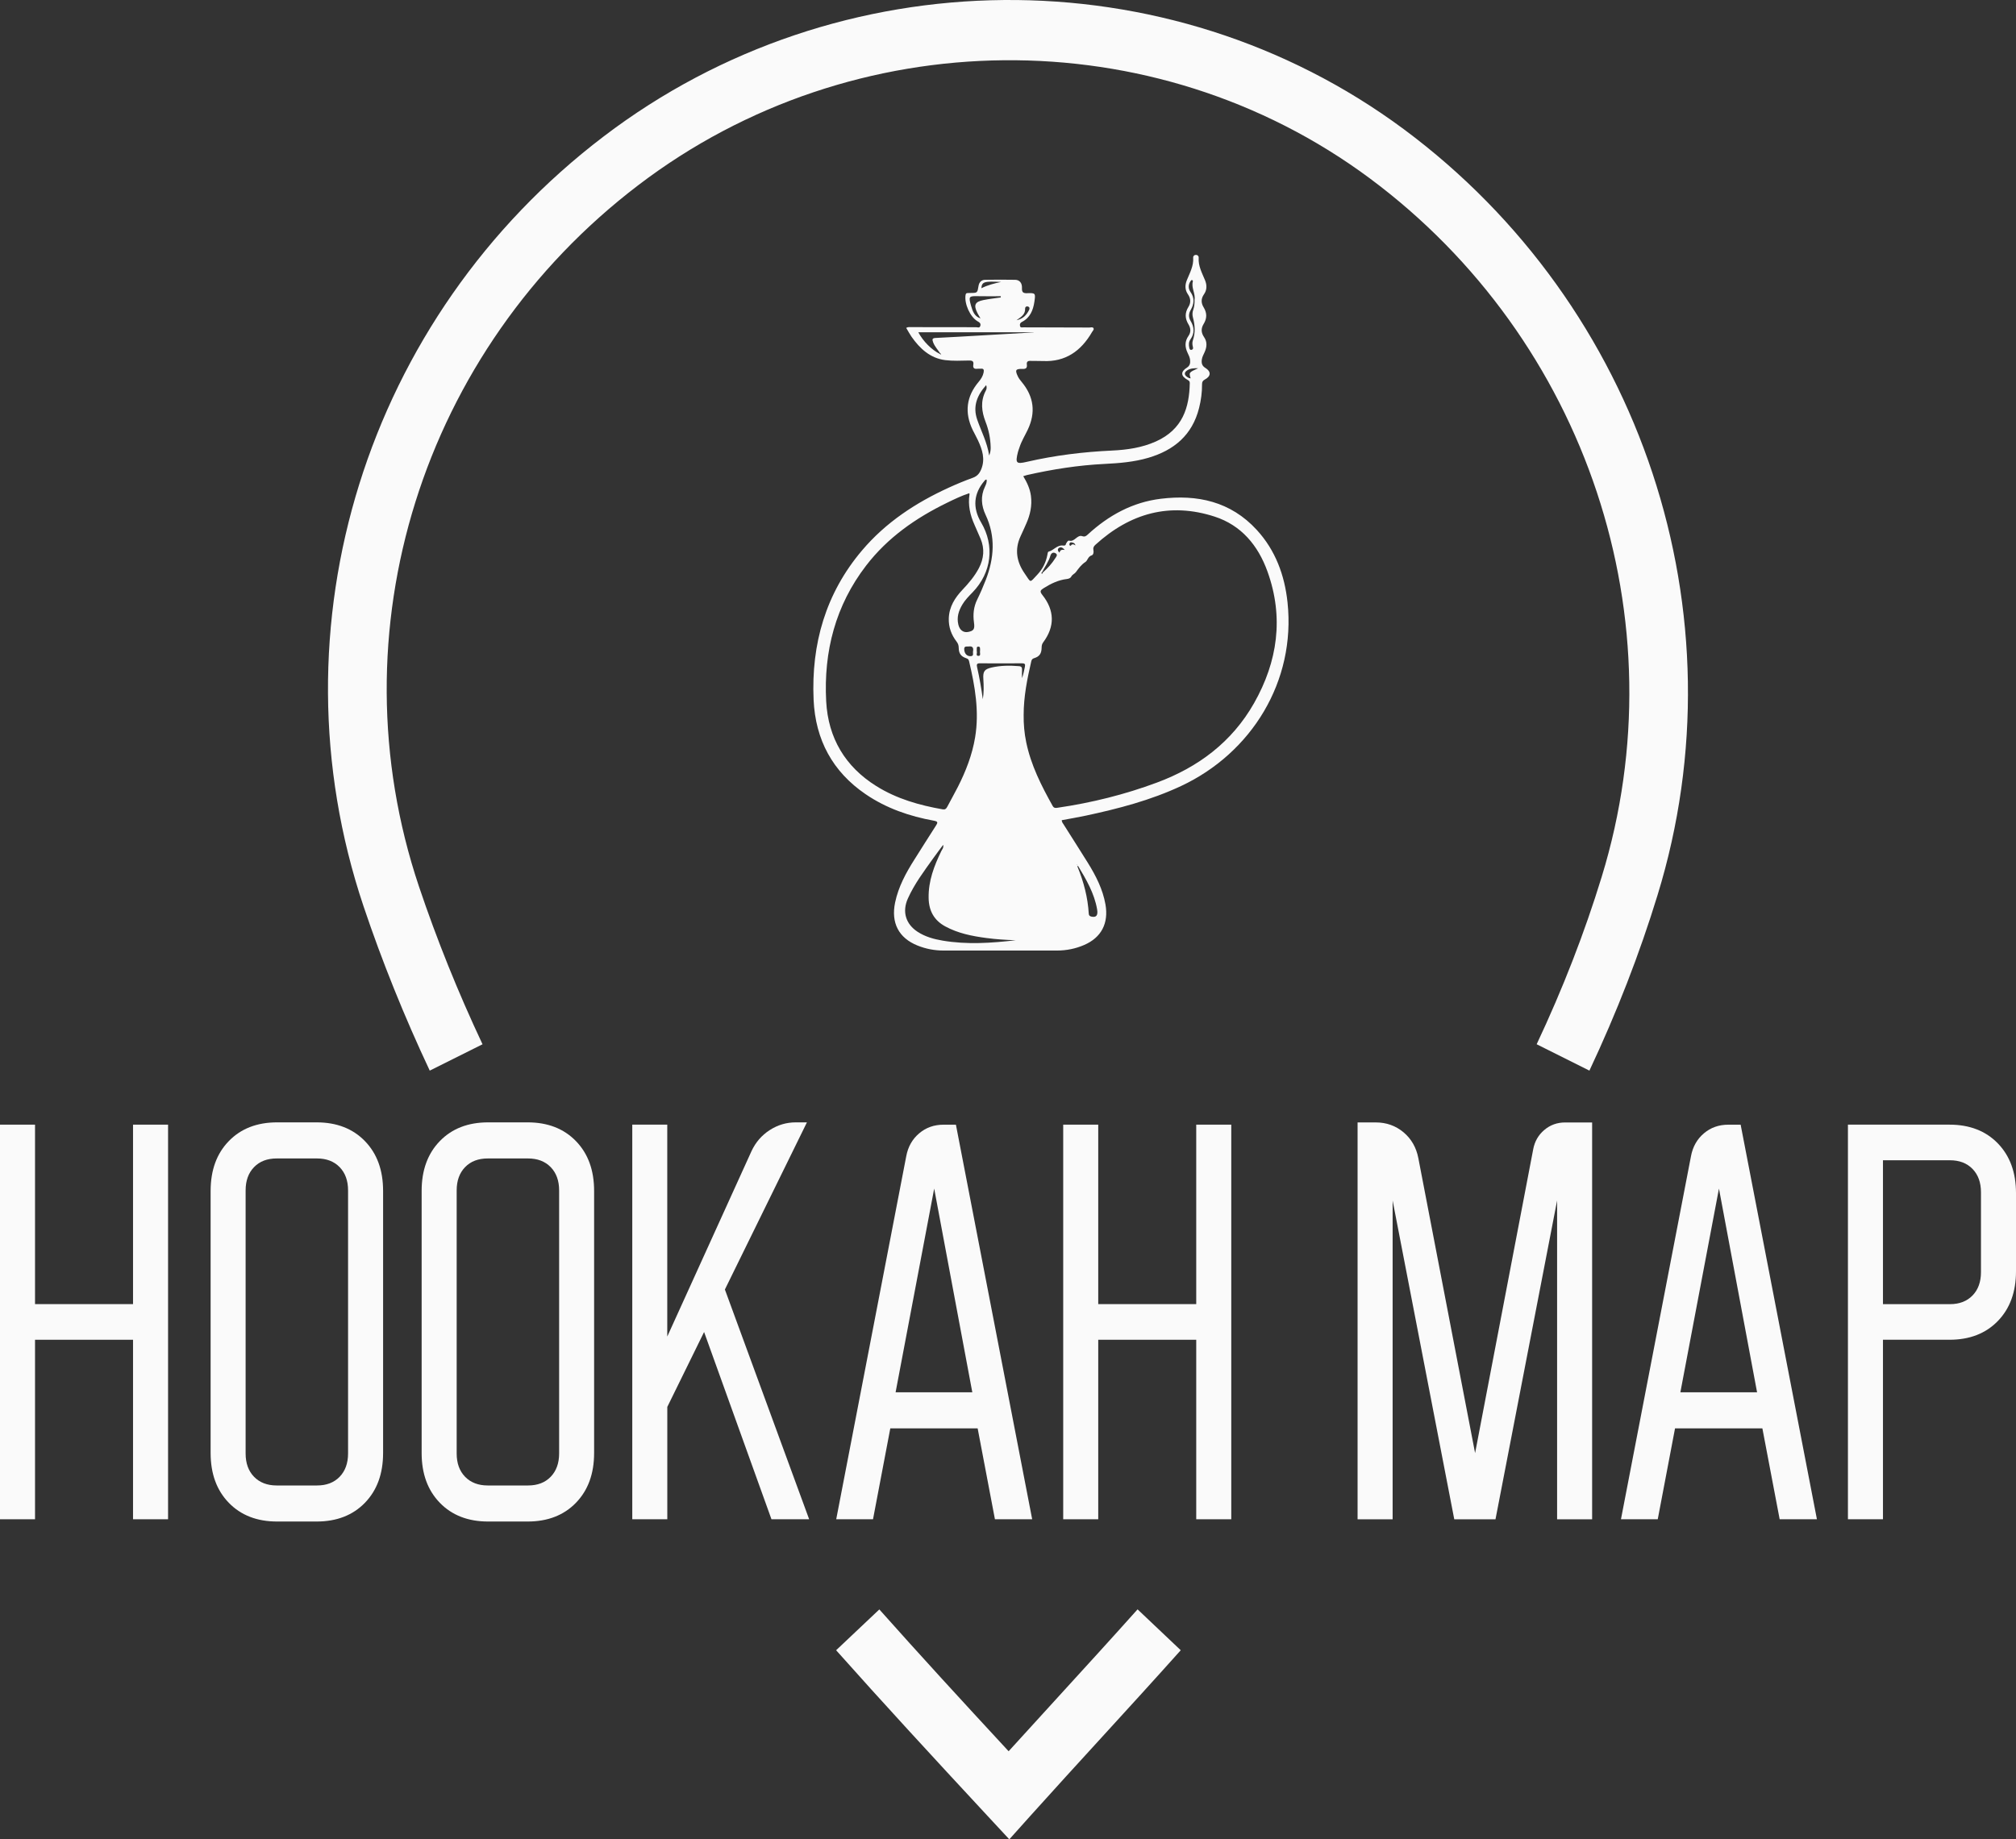 <svg width="183" height="167" viewBox="0 0 183 167" fill="none" xmlns="http://www.w3.org/2000/svg">
<rect x="0" y="0" width="183" height="167" fill="#333333" stroke="none"/>
<path d="M91.619 167L89.663 164.894C84.478 159.307 80.152 154.609 75.898 149.831L79.82 146.125C83.501 150.26 87.241 154.341 91.557 159.002C93.087 157.315 94.604 155.655 96.107 154.009C98.532 151.353 100.918 148.741 103.262 146.118L107.18 149.831C104.824 152.466 102.425 155.095 99.984 157.765C97.862 160.089 95.71 162.439 93.539 164.857L91.619 167ZM144.277 97.205L139.489 94.811C141.858 89.781 143.844 84.667 145.39 79.617C152.544 56.347 144.078 30.855 124.324 16.18C104.765 1.67 77.473 1.925 57.96 16.797C38.278 31.777 30.271 57.37 38.03 80.485C39.638 85.271 41.578 90.093 43.801 94.814L39.01 97.205C36.696 92.289 34.675 87.269 32.998 82.279C24.47 56.884 33.229 28.799 54.793 12.391C76.145 -3.883 106.015 -4.152 127.432 11.734C149.058 27.8 158.312 55.744 150.461 81.273C148.84 86.575 146.757 91.934 144.277 97.205Z" fill="#FAFAFA"/>
<path d="M3.18 102.111V118.405H12.076V102.111H15.256V137.939H12.076V121.641H3.18V137.939H0V102.111H3.18Z" fill="#FAFAFA"/>
<path d="M19.119 108.124C19.119 106.246 19.669 104.737 20.769 103.604C21.869 102.47 23.331 101.903 25.157 101.903H28.737C30.56 101.903 32.025 102.47 33.125 103.604C34.225 104.737 34.775 106.243 34.775 108.124V131.923C34.775 133.804 34.225 135.31 33.125 136.444C32.025 137.577 30.563 138.144 28.737 138.144H25.157C23.331 138.144 21.869 137.577 20.769 136.444C19.669 135.31 19.119 133.804 19.119 131.923V108.124ZM25.115 134.871H28.776C29.636 134.871 30.319 134.609 30.83 134.083C31.338 133.556 31.595 132.852 31.595 131.967V108.084C31.595 107.198 31.341 106.494 30.83 105.968C30.319 105.445 29.636 105.18 28.776 105.18H25.115C24.255 105.18 23.572 105.441 23.061 105.968C22.55 106.494 22.296 107.198 22.296 108.084V131.967C22.296 132.852 22.55 133.556 23.061 134.083C23.572 134.606 24.255 134.871 25.115 134.871Z" fill="#FAFAFA"/>
<path d="M38.274 108.124C38.274 106.246 38.824 104.737 39.925 103.604C41.025 102.47 42.486 101.903 44.312 101.903H47.892C49.715 101.903 51.18 102.47 52.28 103.604C53.38 104.737 53.93 106.243 53.93 108.124V131.923C53.93 133.804 53.38 135.31 52.28 136.444C51.18 137.577 49.718 138.144 47.892 138.144H44.312C42.486 138.144 41.025 137.577 39.925 136.444C38.824 135.31 38.274 133.804 38.274 131.923V108.124ZM44.273 134.871H47.935C48.794 134.871 49.478 134.609 49.989 134.083C50.496 133.556 50.754 132.852 50.754 131.967V108.084C50.754 107.198 50.5 106.494 49.989 105.968C49.478 105.445 48.794 105.18 47.935 105.18H44.273C43.414 105.18 42.73 105.441 42.219 105.968C41.708 106.494 41.454 107.198 41.454 108.084V131.967C41.454 132.852 41.708 133.556 42.219 134.083C42.73 134.606 43.414 134.871 44.273 134.871Z" fill="#FAFAFA"/>
<path d="M60.57 102.111V121.35L68.216 104.516C68.59 103.714 69.14 103.077 69.866 102.608C70.592 102.138 71.383 101.903 72.242 101.903H73.248L65.801 117.078L73.45 137.939H70.029L63.913 120.937L60.574 127.738V137.939H57.394V102.111H60.57Z" fill="#FAFAFA"/>
<path d="M82.264 104.975C82.424 104.12 82.814 103.426 83.433 102.903C84.051 102.377 84.787 102.115 85.646 102.115H86.772L93.695 137.94H90.314L88.745 129.687H80.816L79.247 137.94H75.907L82.264 104.975ZM88.26 126.41L84.8 107.916L81.297 126.41H88.26Z" fill="#FAFAFA"/>
<path d="M99.691 102.111V118.405H108.587V102.111H111.767V137.939H108.587V121.641H99.691V137.939H96.511V102.111H99.691Z" fill="#FAFAFA"/>
<path d="M123.233 101.909H124.884C125.85 101.909 126.687 102.208 127.4 102.801C128.109 103.395 128.558 104.176 128.747 105.145L133.9 131.932L139.173 104.357C139.306 103.639 139.641 103.053 140.178 102.597C140.716 102.14 141.347 101.912 142.07 101.912H144.524V137.941H141.344V108.998L135.752 137.941H132.009L126.414 108.998V137.941H123.233V101.909Z" fill="#FAFAFA"/>
<path d="M153.497 104.975C153.657 104.12 154.048 103.426 154.666 102.903C155.284 102.377 156.02 102.115 156.879 102.115H158.005L164.929 137.94H161.547L159.978 129.687H152.049L150.48 137.94H147.141L153.497 104.975ZM159.496 126.41L156.036 107.916L152.534 126.41H159.496Z" fill="#FAFAFA"/>
<path d="M176.962 102.111C178.785 102.111 180.25 102.678 181.35 103.811C182.45 104.945 183 106.45 183 108.332V115.421C183 117.302 182.45 118.808 181.35 119.941C180.25 121.075 178.788 121.641 176.962 121.641H170.924V137.939H167.744V102.111H176.962ZM170.924 118.409H177.001C177.86 118.409 178.544 118.147 179.055 117.621C179.563 117.098 179.82 116.39 179.82 115.505V108.248C179.82 107.363 179.566 106.658 179.055 106.132C178.544 105.605 177.86 105.344 177.001 105.344H170.924V118.409Z" fill="#FAFAFA"/>
<path d="M82.258 29.768C82.447 29.668 82.596 29.701 82.736 29.701C84.692 29.704 86.645 29.711 88.602 29.708C88.735 29.708 88.934 29.818 88.992 29.567C89.041 29.346 88.904 29.268 88.742 29.174C88.058 28.779 87.521 27.572 87.648 26.78C87.668 26.663 87.713 26.613 87.817 26.606C87.908 26.602 88.003 26.599 88.094 26.599C88.725 26.596 88.722 26.596 88.826 25.955C88.882 25.616 89.093 25.412 89.419 25.405C90.33 25.389 91.241 25.389 92.153 25.405C92.547 25.412 92.787 25.694 92.768 26.146C92.752 26.519 92.859 26.633 93.227 26.619C93.998 26.592 94.011 26.613 93.894 27.407C93.78 28.175 93.497 28.853 92.774 29.225C92.618 29.305 92.556 29.409 92.586 29.577C92.621 29.785 92.784 29.718 92.901 29.721C94.897 29.728 96.889 29.728 98.884 29.738C99.011 29.738 99.18 29.671 99.255 29.788C99.336 29.916 99.193 30.036 99.128 30.147C98.126 31.884 96.703 32.873 94.678 32.779C94.298 32.763 93.914 32.779 93.53 32.766C93.289 32.756 93.178 32.853 93.211 33.098C93.253 33.423 93.116 33.507 92.814 33.497C92.182 33.477 92.117 33.601 92.407 34.198C92.495 34.376 92.625 34.537 92.752 34.691C93.845 36.012 94.034 37.447 93.295 39.01C93.041 39.547 92.722 40.053 92.54 40.626C92.495 40.767 92.436 40.908 92.4 41.052C92.15 42.055 92.247 42.156 93.211 41.931C95.756 41.344 98.334 41.029 100.938 40.908C102.301 40.844 103.646 40.653 104.915 40.087C107.366 38.99 107.958 36.988 108.001 34.775C108.004 34.6 107.906 34.55 107.786 34.483C107.177 34.138 107.155 33.749 107.74 33.38C108.014 33.209 108.059 32.967 108.03 32.682C108.007 32.447 107.9 32.243 107.802 32.035C107.548 31.505 107.535 30.989 107.884 30.496C108.128 30.15 108.085 29.785 107.887 29.46C107.555 28.916 107.539 28.41 107.88 27.863C108.111 27.494 108.098 27.102 107.832 26.72C107.555 26.324 107.555 25.881 107.734 25.439C108.001 24.782 108.359 24.154 108.31 23.4C108.3 23.242 108.408 23.142 108.557 23.142C108.707 23.142 108.818 23.242 108.808 23.4C108.759 24.154 109.114 24.785 109.384 25.439C109.566 25.881 109.566 26.328 109.29 26.72C109.01 27.119 109.02 27.515 109.257 27.9C109.576 28.42 109.57 28.906 109.254 29.423C109.016 29.812 109.02 30.204 109.296 30.603C109.592 31.029 109.56 31.498 109.352 31.961C109.254 32.182 109.13 32.397 109.094 32.642C109.049 32.961 109.104 33.215 109.41 33.4C109.95 33.728 109.934 34.161 109.368 34.459C109.169 34.563 109.114 34.681 109.114 34.895C109.12 35.62 109.023 36.334 108.847 37.035C108.225 39.523 106.549 40.881 104.251 41.562C102.946 41.948 101.605 42.055 100.257 42.122C97.878 42.239 95.531 42.608 93.207 43.135C93.11 43.158 93.012 43.195 92.885 43.235C93.227 43.806 93.497 44.376 93.582 45.019C93.695 45.898 93.52 46.723 93.168 47.518C92.999 47.9 92.83 48.286 92.651 48.665C92.078 49.885 92.283 51.022 93.022 52.082C93.617 52.934 93.429 52.957 94.18 52.156C94.646 51.656 94.949 51.056 95.076 50.368C95.095 50.257 95.105 50.103 95.196 50.08C95.655 49.962 95.964 49.466 96.485 49.53C96.648 49.55 96.739 49.526 96.771 49.355C96.778 49.329 96.797 49.308 96.811 49.285C96.866 49.188 96.96 49.06 97.042 49.084C97.546 49.245 97.767 48.52 98.243 48.681C98.457 48.755 98.575 48.685 98.724 48.547C100.628 46.787 102.813 45.596 105.374 45.284C108.678 44.882 111.705 45.519 114.087 48.118C115.77 49.956 116.61 52.209 116.874 54.694C117.635 61.857 113.609 68.369 107.213 71.364C104.443 72.662 101.517 73.423 98.555 74.057C97.832 74.211 97.103 74.332 96.378 74.469C96.381 74.65 96.492 74.757 96.566 74.882C97.292 76.035 98.028 77.179 98.747 78.336C99.473 79.509 100.104 80.73 100.349 82.125C100.645 83.832 99.971 85.126 98.415 85.797C97.627 86.139 96.801 86.303 95.945 86.303C92.511 86.307 89.077 86.307 85.643 86.303C84.829 86.303 84.038 86.152 83.283 85.847C81.578 85.16 80.868 83.788 81.252 81.944C81.552 80.509 82.235 79.254 83.003 78.044C83.651 77.018 84.295 75.992 84.953 74.969C85.122 74.707 85.174 74.587 84.78 74.516C82.564 74.114 80.458 73.393 78.567 72.102C75.589 70.069 74.016 67.175 73.854 63.534C73.629 58.46 74.957 53.869 78.238 49.989C80.412 47.417 83.146 45.633 86.147 44.265C86.86 43.94 87.583 43.641 88.315 43.376C88.706 43.235 88.917 42.977 89.067 42.612C89.451 41.679 89.165 40.824 88.777 39.986C88.631 39.667 88.452 39.362 88.299 39.047C87.537 37.461 87.713 35.995 88.843 34.661C89.054 34.409 89.223 34.144 89.288 33.812C89.337 33.571 89.285 33.443 89.018 33.477C88.914 33.49 88.807 33.467 88.703 33.48C88.429 33.517 88.305 33.407 88.351 33.118C88.403 32.806 88.27 32.729 87.977 32.733C87.251 32.746 86.515 32.786 85.799 32.696C84.448 32.525 83.508 31.663 82.74 30.57C82.577 30.335 82.434 30.06 82.258 29.768ZM94.451 52.206C94.477 52.149 94.522 52.122 94.581 52.119C94.61 52.072 94.636 52.025 94.665 51.978C95.098 51.595 95.486 51.17 95.795 50.677C95.88 50.546 96.052 50.368 95.814 50.231C95.59 50.1 95.411 50.237 95.349 50.452C95.196 50.998 94.854 51.438 94.607 51.931C94.525 51.981 94.522 52.041 94.578 52.115C94.558 52.182 94.509 52.202 94.447 52.196C94.438 52.199 94.428 52.199 94.418 52.202C94.425 52.196 94.428 52.189 94.434 52.182C94.444 52.192 94.447 52.199 94.451 52.206ZM96.833 50.073C96.837 50.076 96.843 50.083 96.846 50.086C96.843 50.08 96.84 50.073 96.833 50.066L96.827 50.056C96.83 50.056 96.837 50.076 96.833 50.073ZM85.402 32.199C85.428 32.142 85.409 32.105 85.35 32.089C85.129 31.757 84.849 31.465 84.702 31.073C84.601 30.801 84.621 30.697 84.943 30.683C86.314 30.62 87.684 30.533 89.051 30.456C90.642 30.365 92.234 30.271 93.826 30.18C93.826 30.177 93.826 30.171 93.826 30.167C90.343 30.167 86.864 30.167 83.358 30.167C83.791 30.985 84.572 31.767 85.311 32.132C85.344 32.152 85.376 32.176 85.409 32.196C85.418 32.203 85.428 32.209 85.438 32.216C85.444 32.219 85.454 32.216 85.461 32.213C85.441 32.206 85.422 32.203 85.402 32.199ZM97.624 49.52C97.631 49.52 97.634 49.52 97.641 49.516C97.634 49.513 97.624 49.513 97.618 49.51C97.569 49.298 97.406 49.261 97.234 49.241C97.162 49.235 97.107 49.278 97.087 49.349C97.068 49.412 97.061 49.489 97.12 49.533C97.201 49.597 97.224 49.496 97.269 49.463C97.403 49.372 97.513 49.449 97.624 49.52ZM88.996 28.903C88.999 28.91 88.999 28.916 89.002 28.923C89.002 28.916 89.005 28.91 89.005 28.906C88.911 28.745 88.803 28.588 88.722 28.417C88.364 27.702 88.491 27.404 89.256 27.246C89.78 27.139 90.314 27.082 90.844 27.005C90.844 26.968 90.844 26.931 90.844 26.894C90.167 26.894 89.49 26.908 88.813 26.891C87.947 26.871 87.905 26.901 88.149 27.769C88.286 28.252 88.455 28.732 88.996 28.903ZM87.928 44.801C87.248 45.026 86.603 45.338 85.959 45.653C83.133 47.031 80.582 48.802 78.622 51.351C75.846 54.959 74.755 59.144 74.996 63.678C75.175 67.021 76.734 69.613 79.54 71.367C81.398 72.531 83.452 73.111 85.571 73.483C85.776 73.52 85.884 73.446 85.978 73.265C86.297 72.655 86.639 72.058 86.951 71.444C87.674 70.016 88.253 68.534 88.517 66.934C88.904 64.583 88.504 62.303 87.967 60.033C87.931 59.882 87.866 59.818 87.72 59.768C87.228 59.603 87.033 59.335 87.026 58.809C87.023 58.591 86.964 58.426 86.834 58.255C86.359 57.638 86.099 56.941 86.125 56.143C86.16 55.08 86.688 54.268 87.374 53.54C87.938 52.944 88.468 52.323 88.856 51.585C89.308 50.72 89.396 49.835 89.012 48.919C88.833 48.497 88.65 48.074 88.462 47.655C88.065 46.773 87.853 45.861 88.006 44.885C88.003 44.852 87.996 44.818 87.993 44.781C87.973 44.781 87.951 44.791 87.928 44.801ZM92.921 64.912C92.911 65.743 92.983 66.568 93.152 67.383C93.582 69.476 94.529 71.337 95.551 73.168C95.674 73.389 95.828 73.366 96.016 73.336C99.095 72.886 102.106 72.138 105.029 71.049C108.743 69.664 111.819 67.397 113.837 63.839C115.975 60.066 116.555 56.059 115.054 51.891C114.198 49.513 112.675 47.692 110.263 46.907C106.191 45.586 102.591 46.585 99.431 49.466C99.278 49.603 99.209 49.741 99.255 49.959C99.291 50.133 99.255 50.378 99.092 50.425C98.763 50.522 98.721 50.895 98.539 51.015C98.151 51.267 97.917 51.599 97.657 51.951C97.553 52.092 97.344 52.159 97.243 52.35C97.165 52.501 96.999 52.551 96.837 52.571C96.059 52.662 95.372 53.001 94.714 53.416C94.434 53.594 94.369 53.701 94.613 54.01C95.743 55.428 95.759 56.891 94.692 58.326C94.574 58.483 94.555 58.634 94.552 58.815C94.542 59.328 94.356 59.61 93.891 59.751C93.722 59.801 93.65 59.882 93.614 60.039C93.24 61.646 92.921 63.255 92.921 64.912ZM92.201 85.368C91.31 85.338 90.415 85.284 89.523 85.163C88.237 84.992 86.971 84.744 85.802 84.11C84.793 83.56 84.315 82.702 84.295 81.531C84.266 79.982 84.797 78.604 85.454 77.256C85.526 77.108 85.672 76.981 85.614 76.706C85.298 77.135 85.005 77.514 84.728 77.906C83.885 79.09 83.003 80.25 82.404 81.595C81.877 82.782 82.222 83.902 83.293 84.6C83.986 85.052 84.764 85.267 85.562 85.401C87.775 85.777 89.985 85.626 92.201 85.368ZM89.559 43.544C89.425 43.537 89.393 43.624 89.344 43.681C88.397 44.798 88.257 46.082 89.064 47.444C90.294 49.526 90.027 51.978 88.283 53.782C87.947 54.127 87.606 54.469 87.355 54.892C87.02 55.455 86.831 56.045 86.994 56.716C87.111 57.206 87.453 57.461 87.879 57.377C88.393 57.276 88.498 57.125 88.41 56.502C88.309 55.781 88.384 55.086 88.703 54.439C88.989 53.856 89.246 53.262 89.481 52.658C90.242 50.683 90.398 48.722 89.464 46.74C89.08 45.922 88.992 45.046 89.412 44.181C89.5 43.99 89.598 43.792 89.559 43.544ZM89.516 34.969C88.683 35.898 88.292 36.901 88.703 38.095C89.064 39.148 89.604 40.137 89.793 41.361C89.913 41.039 89.933 40.818 89.926 40.59C89.907 39.795 89.747 39.027 89.461 38.292C89.103 37.36 88.989 36.435 89.467 35.502C89.542 35.365 89.607 35.211 89.516 34.969ZM89.214 63.487C89.314 62.87 89.301 62.259 89.262 61.652C89.217 60.968 89.353 60.757 90.014 60.606C90.831 60.418 91.661 60.415 92.495 60.482C92.722 60.499 92.784 60.603 92.774 60.814C92.761 61.069 92.771 61.32 92.771 61.575C92.901 61.227 92.96 60.878 93.035 60.532C93.087 60.294 93.012 60.224 92.781 60.224C91.502 60.234 90.223 60.234 88.943 60.224C88.673 60.22 88.638 60.331 88.693 60.569C88.914 61.535 89.083 62.508 89.214 63.487ZM97.839 78.587C97.813 78.661 97.803 78.678 97.806 78.684C98.37 80.056 98.744 81.474 98.832 82.967C98.841 83.131 98.936 83.195 99.086 83.225C99.515 83.315 99.688 83.108 99.587 82.551C99.333 81.106 98.614 79.871 97.839 78.587ZM108.434 27.203C108.531 26.666 108.115 26.126 108.284 25.529C108.29 25.506 108.258 25.449 108.229 25.436C108.151 25.399 108.111 25.469 108.076 25.519C107.848 25.848 107.854 26.203 108.066 26.509C108.453 27.062 108.398 27.595 108.085 28.142C107.893 28.477 107.874 28.799 108.076 29.138C108.408 29.694 108.456 30.254 108.063 30.811C107.903 31.036 107.897 31.294 107.952 31.552C107.978 31.669 108.011 31.81 108.18 31.757C108.307 31.716 108.317 31.619 108.284 31.495C108.229 31.297 108.216 31.089 108.284 30.892C108.515 30.211 108.476 29.53 108.294 28.849C108.229 28.608 108.225 28.37 108.313 28.132C108.414 27.853 108.443 27.555 108.434 27.203ZM88.325 59.141C88.387 58.812 88.283 58.648 87.938 58.695C87.746 58.721 87.498 58.617 87.528 58.99C87.554 59.345 87.768 59.58 88.094 59.577C88.436 59.573 88.292 59.305 88.325 59.141ZM90.874 25.6C89.328 25.519 89.132 25.583 89.083 26.17C89.663 25.878 90.268 25.727 90.874 25.6ZM108.762 33.433C108.362 33.423 108.046 33.447 107.77 33.624C107.483 33.806 107.483 34.034 107.757 34.225C107.854 34.292 107.955 34.349 108.079 34.349C107.916 33.816 107.916 33.816 108.762 33.433ZM92.27 29.074C92.888 28.947 93.184 28.588 93.412 28.148C93.478 28.021 93.478 27.873 93.298 27.826C93.155 27.79 93.048 27.877 93.054 28.014C93.08 28.537 92.716 28.765 92.27 29.074ZM88.663 59.137C88.735 59.251 88.527 59.553 88.82 59.55C89.064 59.546 88.93 59.271 88.96 59.117C88.976 59.04 88.96 58.956 88.96 58.876C88.963 58.758 88.908 58.708 88.794 58.708C88.686 58.708 88.667 58.775 88.667 58.866C88.663 58.943 88.663 59.023 88.663 59.137ZM96.651 49.932C96.495 49.748 96.309 49.607 96.111 49.758C95.968 49.868 96.023 50.046 96.179 50.177C96.241 49.889 96.433 49.902 96.651 49.932ZM97.767 78.517C97.761 78.507 97.754 78.5 97.748 78.49C97.741 78.496 97.725 78.503 97.725 78.51C97.725 78.517 97.735 78.527 97.741 78.533C97.751 78.53 97.758 78.523 97.767 78.517Z" fill="#FAFAFA"/>
</svg>
